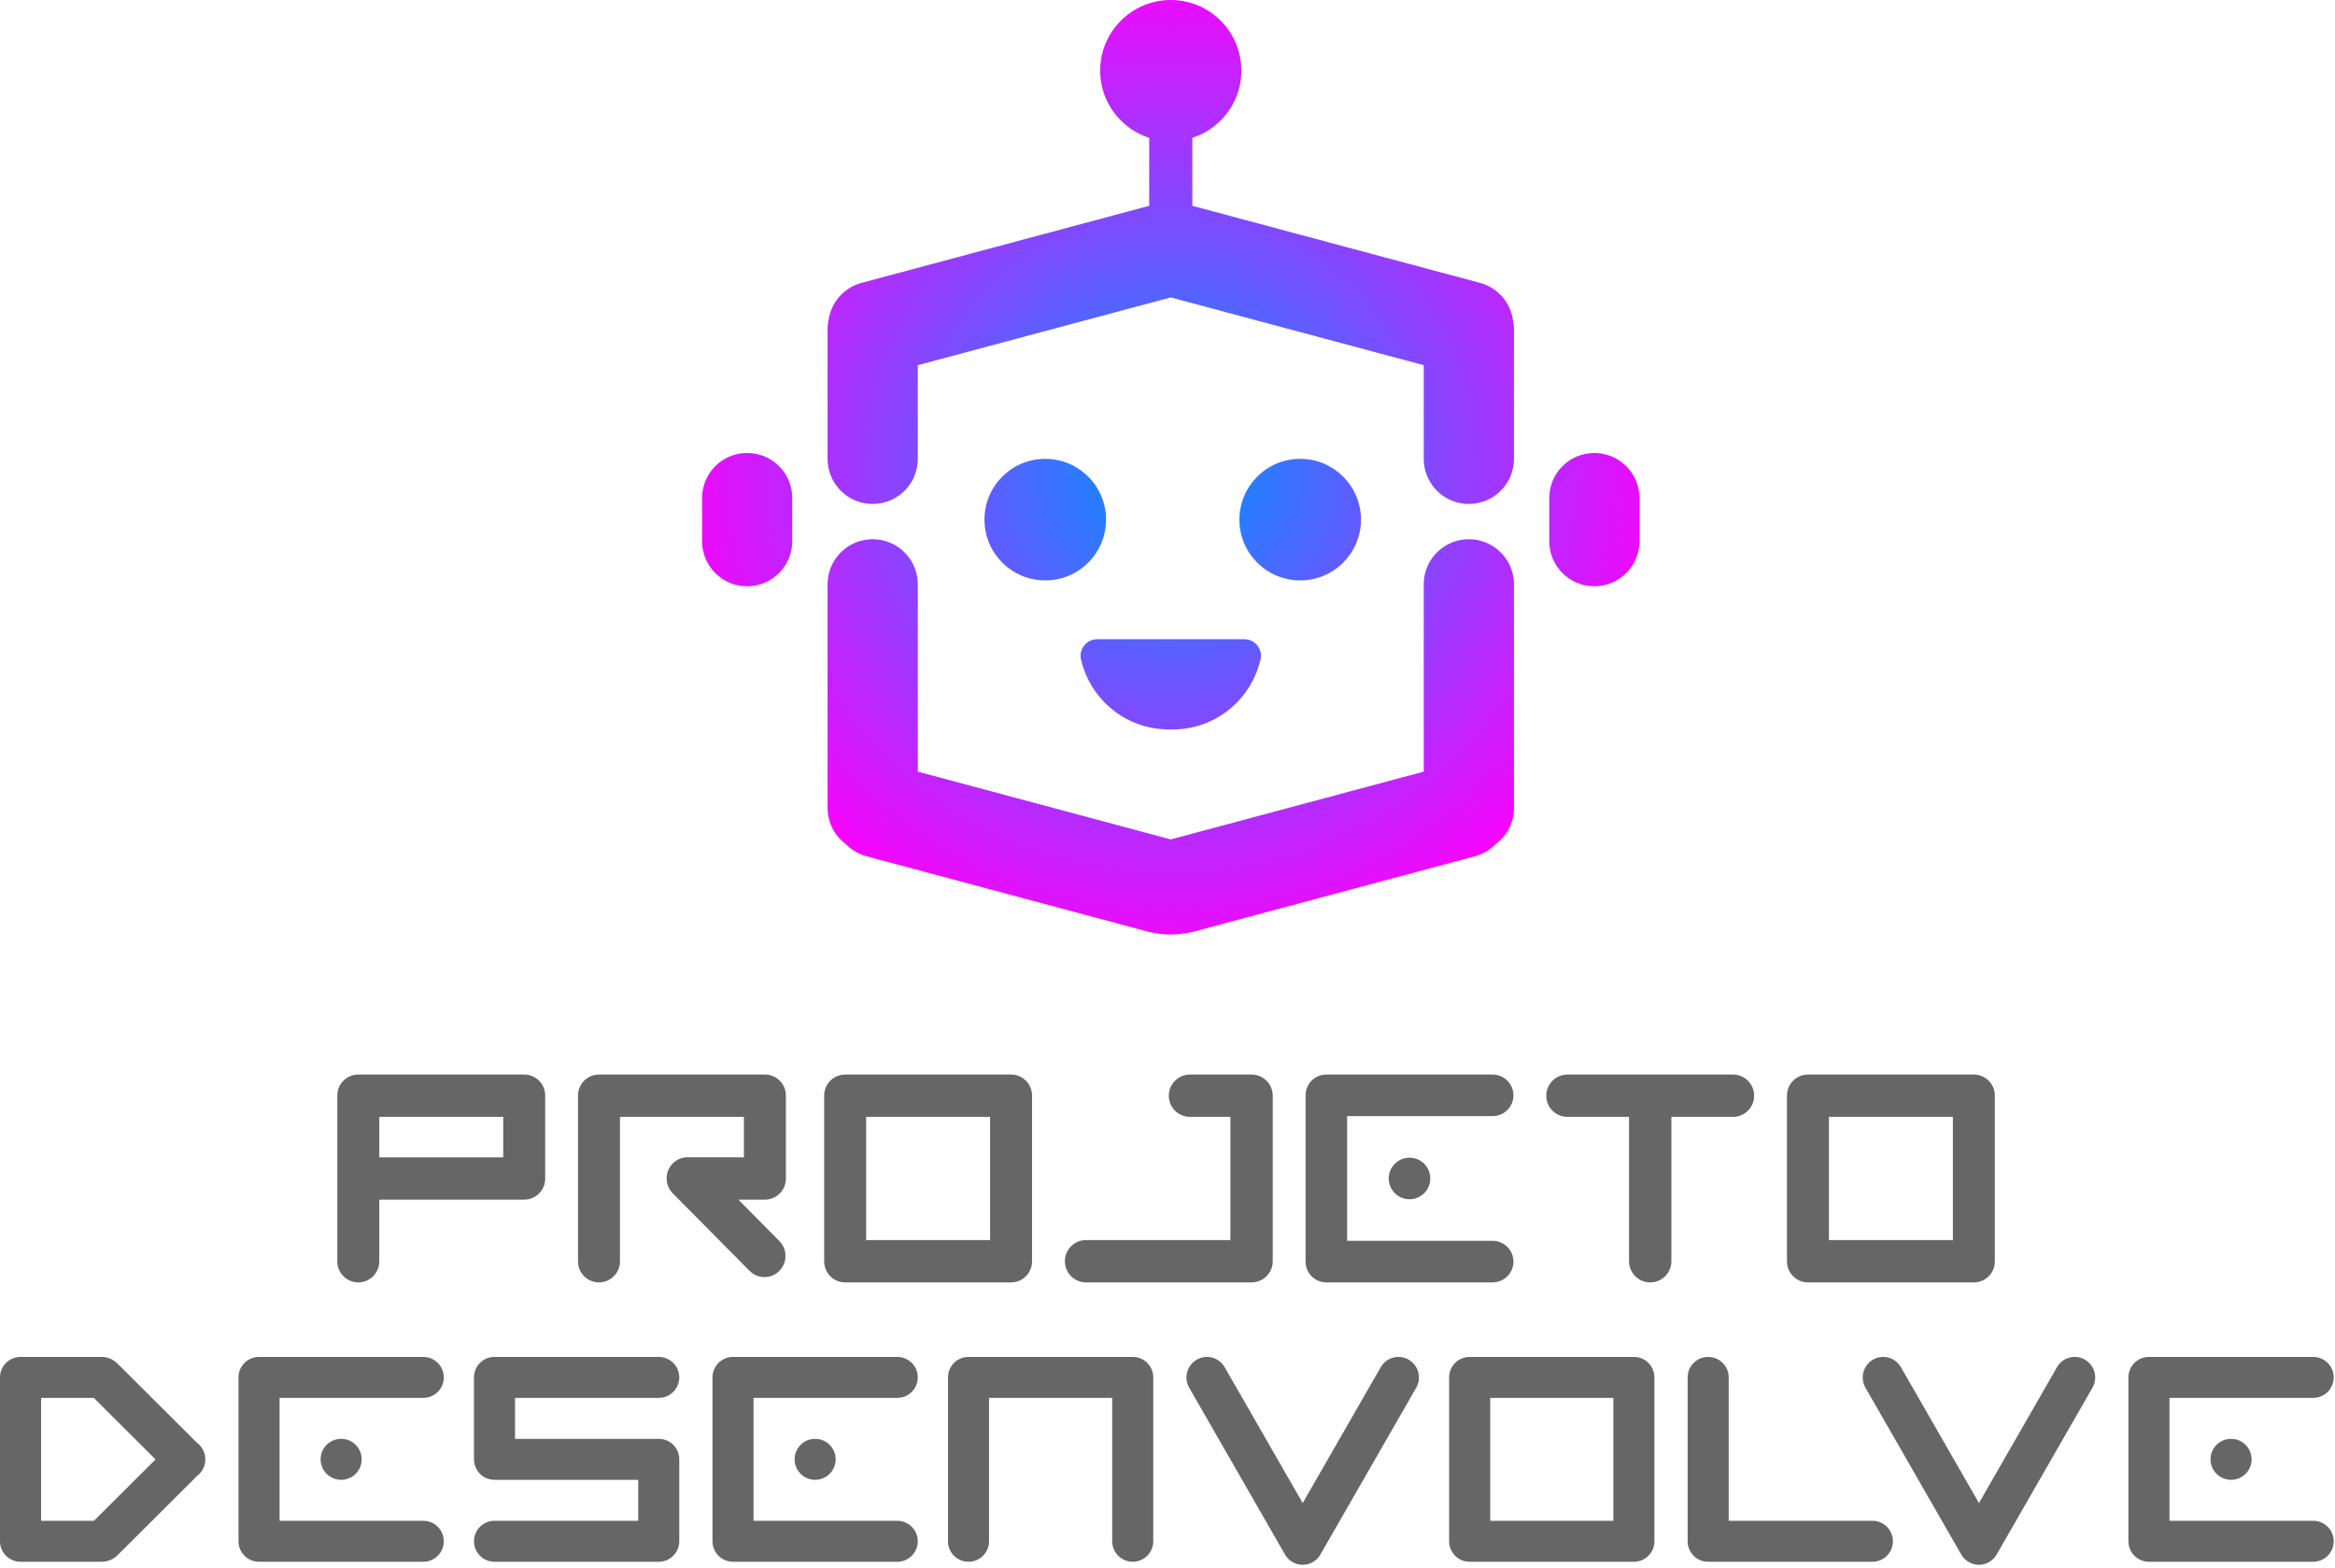 <svg width="326" height="219" viewBox="0 0 326 219" fill="none" xmlns="http://www.w3.org/2000/svg">
<path fill-rule="evenodd" clip-rule="evenodd" d="M291.079 189.846L291.09 189.853C292.458 190.647 292.927 192.397 292.139 193.769L278.822 216.956C278.727 217.138 278.612 217.31 278.478 217.469C278.181 217.825 277.81 218.093 277.401 218.265L277.246 218.325L277.108 218.371L276.97 218.408L276.799 218.445L276.632 218.47L276.488 218.483L276.404 218.488L276.275 218.49L276.139 218.486L276.062 218.481L275.952 218.47L275.785 218.445L275.663 218.42L275.555 218.393L275.411 218.35L275.321 218.319C274.895 218.165 274.505 217.909 274.189 217.563C274.018 217.376 273.876 217.173 273.762 216.956L260.445 193.769C259.679 192.434 260.102 190.741 261.386 189.919L261.506 189.846C262.833 189.084 264.516 189.509 265.328 190.789L265.393 190.897L276.292 209.874L287.191 190.897C287.975 189.534 289.715 189.063 291.079 189.846ZM228.121 189.468C229.621 189.468 230.851 190.622 230.971 192.09L230.979 192.216L230.981 192.274L230.981 215.209C230.981 216.789 229.701 218.069 228.121 218.069H205.18C203.6 218.069 202.319 216.789 202.319 215.209V192.328C202.319 190.748 203.6 189.468 205.18 189.468H228.121ZM91.977 189.468C93.557 189.468 94.837 190.748 94.837 192.328C94.837 193.907 93.557 195.188 91.977 195.188L71.907 195.188V200.908L91.977 200.908C93.477 200.908 94.707 202.062 94.828 203.531L94.835 203.656L94.837 203.774V215.209C94.837 216.789 93.557 218.069 91.977 218.069H69.035C67.456 218.069 66.175 216.789 66.175 215.209C66.175 213.63 67.456 212.349 69.035 212.349L89.105 212.349V206.629L69.035 206.629C67.456 206.629 66.175 205.348 66.175 203.768V192.328C66.175 190.748 67.456 189.468 69.035 189.468H91.977ZM125.275 189.468C126.855 189.468 128.136 190.748 128.136 192.328C128.136 193.907 126.855 195.188 125.275 195.188L105.206 195.188V212.349L125.275 212.349C126.855 212.349 128.136 213.63 128.136 215.209C128.136 216.789 126.855 218.069 125.275 218.069H102.334C100.754 218.069 99.474 216.789 99.474 215.209V192.328C99.474 190.748 100.754 189.468 102.334 189.468H125.275ZM322.958 189.468C324.538 189.468 325.818 190.748 325.818 192.328C325.818 193.907 324.538 195.188 322.958 195.188L302.889 195.188V212.349L322.958 212.349C324.538 212.349 325.818 213.63 325.818 215.209C325.818 216.789 324.538 218.069 322.958 218.069H300.017C298.437 218.069 297.157 216.789 297.157 215.209V192.328C297.157 190.748 298.437 189.468 300.017 189.468H322.958ZM59.1 189.468C60.68 189.468 61.96 190.748 61.96 192.328C61.96 193.907 60.68 195.188 59.1 195.188L39.031 195.188V212.349L59.1 212.349C60.68 212.349 61.96 213.63 61.96 215.209C61.96 216.789 60.68 218.069 59.1 218.069H36.159C34.579 218.069 33.298 216.789 33.298 215.209V192.328C33.298 190.748 34.579 189.468 36.159 189.468H59.1ZM158.152 189.468C159.652 189.468 160.882 190.622 161.003 192.09L161.01 192.216L161.012 192.274L161.012 215.203C161.012 216.786 159.729 218.069 158.146 218.069C156.563 218.069 155.28 216.786 155.28 215.203L155.28 195.188H138.083L138.083 215.203C138.083 216.786 136.8 218.069 135.217 218.069C133.634 218.069 132.351 216.786 132.351 215.203V192.328L132.353 192.21C132.415 190.685 133.671 189.468 135.211 189.468H158.152ZM14.237 189.468C14.712 189.468 15.16 189.583 15.555 189.788L15.684 189.86C15.935 189.991 16.171 190.162 16.381 190.372L27.503 201.46C27.577 201.515 27.649 201.574 27.719 201.638L27.828 201.741C28.389 202.304 28.667 203.042 28.662 203.779C28.667 204.47 28.423 205.162 27.93 205.71L27.822 205.824C27.721 205.924 27.614 206.016 27.503 206.099L16.381 217.187C16.067 217.5 15.699 217.726 15.306 217.863C14.976 217.996 14.615 218.069 14.237 218.069H2.86C1.281 218.069 0 216.789 0 215.209V192.328C0 190.748 1.281 189.468 2.86 189.468H14.237ZM238.484 189.468C240.027 189.468 241.286 190.687 241.348 192.216L241.35 192.334L241.35 212.349L261.419 212.349C262.96 212.349 264.215 213.566 264.277 215.091L264.28 215.209C264.28 216.749 263.062 218.005 261.537 218.067L261.419 218.069H238.478C236.938 218.069 235.682 216.852 235.62 215.327L235.618 215.209V192.334C235.618 190.751 236.901 189.468 238.484 189.468ZM225.249 195.188H208.052V212.349H225.249V195.188ZM13.097 195.188H5.737V212.349H13.119L21.715 203.779L13.097 195.188ZM113.811 200.908C115.39 200.908 116.671 202.189 116.671 203.768C116.671 205.309 115.453 206.564 113.929 206.626L113.799 206.629C112.219 206.629 110.938 205.348 110.938 203.768C110.938 202.228 112.156 200.972 113.681 200.911L113.811 200.908ZM311.493 200.908C313.073 200.908 314.354 202.189 314.354 203.768C314.354 205.309 313.136 206.564 311.611 206.626L311.482 206.629C309.902 206.629 308.621 205.348 308.621 203.768C308.621 202.228 309.839 200.972 311.364 200.911L311.493 200.908ZM47.635 200.908C49.215 200.908 50.495 202.189 50.495 203.768C50.495 205.309 49.278 206.564 47.753 206.626L47.623 206.629C46.044 206.629 44.763 205.348 44.763 203.768C44.763 202.228 45.98 200.972 47.505 200.911L47.635 200.908ZM182.072 218.483L181.989 218.488L181.787 218.489L181.646 218.481L181.537 218.47L181.37 218.445L181.247 218.42L181.139 218.393L180.996 218.35L180.905 218.319C180.48 218.165 180.089 217.909 179.773 217.563C179.602 217.376 179.46 217.173 179.347 216.956L166.03 193.769C165.263 192.434 165.686 190.741 166.97 189.919L167.09 189.846C168.417 189.084 170.1 189.509 170.912 190.789L170.977 190.897L181.876 209.874L192.776 190.897C193.538 189.57 195.206 189.089 196.552 189.785L196.674 189.853C198.043 190.647 198.512 192.397 197.724 193.769L184.407 216.956C184.312 217.138 184.197 217.31 184.063 217.469C183.765 217.825 183.394 218.093 182.986 218.265L182.83 218.325L182.66 218.38L182.554 218.408L182.384 218.445L182.216 218.47L182.072 218.483ZM73.187 150.041C74.804 150.041 76.116 151.352 76.116 152.97V164.579C76.116 166.156 74.869 167.442 73.307 167.506L73.16 167.508L52.951 167.508L52.951 176.134C52.951 177.752 51.639 179.063 50.022 179.063C48.404 179.063 47.093 177.752 47.093 176.134V152.97C47.093 151.352 48.404 150.041 50.022 150.041C50.072 150.041 50.121 150.042 50.17 150.044L50.242 150.042L73.187 150.041ZM70.257 155.953H52.951V161.596H70.257V155.953ZM106.792 150.041C108.409 150.041 109.721 151.352 109.721 152.97V164.579C109.721 166.156 108.474 167.442 106.912 167.506L106.765 167.508L103.085 167.508L108.804 173.28C109.951 174.438 109.951 176.303 108.804 177.461C107.704 178.572 105.93 178.612 104.781 177.574L104.662 177.461L93.931 166.63C92.784 165.472 92.784 163.607 93.931 162.449C94.559 161.815 95.408 161.529 96.234 161.595L103.862 161.596V155.953H86.556L86.556 176.134C86.556 177.752 85.245 179.063 83.627 179.063C82.009 179.063 80.698 177.752 80.698 176.134V152.97C80.698 151.352 82.009 150.041 83.627 150.041C83.677 150.041 83.726 150.042 83.775 150.044L83.847 150.042L106.792 150.041ZM141.16 179.063H118.289C118.24 179.063 118.192 179.062 118.143 179.06C118.094 179.062 118.045 179.063 117.996 179.063C116.378 179.063 115.067 177.752 115.067 176.134V152.97C115.067 151.352 116.378 150.041 117.996 150.041C118.045 150.041 118.094 150.042 118.143 150.044L118.216 150.042L141.16 150.041C142.778 150.041 144.089 151.352 144.089 152.97V176.134C144.089 177.752 142.778 179.063 141.16 179.063ZM138.231 155.953H120.924V173.151H138.231V155.953ZM174.738 150.041C176.371 150.041 177.694 151.364 177.694 152.997V176.107C177.694 177.74 176.371 179.063 174.738 179.063H151.628C149.995 179.063 148.672 177.74 148.672 176.107C148.672 174.475 149.995 173.151 151.628 173.151L171.782 173.151V155.953L166.139 155.953C164.506 155.953 163.183 154.629 163.183 152.997C163.183 151.364 164.506 150.041 166.139 150.041H174.738ZM241.948 150.041C243.581 150.041 244.904 151.364 244.904 152.997C244.904 154.629 243.581 155.953 241.948 155.953L233.349 155.953L233.349 176.107C233.349 177.74 232.026 179.063 230.393 179.063C228.76 179.063 227.437 177.74 227.437 176.107L227.437 155.953L218.838 155.953C217.205 155.953 215.882 154.629 215.882 152.997C215.882 151.364 217.205 150.041 218.838 150.041H241.948ZM275.58 179.063H252.709C252.66 179.063 252.611 179.062 252.563 179.06C252.514 179.062 252.465 179.063 252.416 179.063C250.798 179.063 249.487 177.752 249.487 176.134V152.97C249.487 151.352 250.798 150.041 252.416 150.041C252.465 150.041 252.514 150.042 252.563 150.044L252.636 150.042L275.58 150.041C277.198 150.041 278.509 151.352 278.509 152.97V176.134C278.509 177.752 277.198 179.063 275.58 179.063ZM272.651 155.953H255.344V173.151H272.651V155.953ZM208.397 150.041C210 150.041 211.299 151.34 211.299 152.943C211.299 154.546 210 155.845 208.397 155.845L188.081 155.845V173.258L208.397 173.259C210 173.259 211.299 174.558 211.299 176.161C211.299 177.764 210 179.063 208.397 179.063H185.179C183.576 179.063 182.277 177.764 182.277 176.161V152.943C182.277 151.34 183.576 150.041 185.179 150.041H208.397ZM196.788 161.65C198.391 161.65 199.69 162.949 199.69 164.552C199.69 166.155 198.391 167.454 196.788 167.454C195.185 167.454 193.886 166.155 193.886 164.552C193.886 162.949 195.185 161.65 196.788 161.65Z" fill="#666666"/>
<path fill-rule="evenodd" clip-rule="evenodd" d="M205.074 75.294L205.302 75.298L205.622 75.317L205.814 75.337L206.023 75.365L206.156 75.386L206.411 75.436L206.559 75.47L206.744 75.518L206.938 75.574L207.273 75.689L207.534 75.793L207.786 75.906L207.953 75.989L208.186 76.116L208.418 76.254L208.543 76.335L208.785 76.503L208.923 76.607L209.055 76.712L209.236 76.866L209.442 77.056L209.637 77.252L209.694 77.312L209.827 77.461L210.014 77.686L210.104 77.802L210.246 77.998L210.335 78.129L210.418 78.259L210.523 78.433L210.648 78.659C210.687 78.732 210.724 78.807 210.76 78.882C210.792 78.95 210.823 79.018 210.854 79.087C210.946 79.3 211.026 79.518 211.095 79.742C211.118 79.817 211.139 79.892 211.16 79.968C211.223 80.206 211.273 80.45 211.308 80.699L211.339 80.957L211.348 81.055C211.359 81.179 211.366 81.305 211.369 81.431L211.371 81.591V112.804L211.368 112.983L211.358 113.214L211.343 113.399L211.325 113.57L211.304 113.724C211.292 113.804 211.279 113.884 211.264 113.963L211.235 114.11L211.191 114.305L211.147 114.475C211.117 114.582 211.085 114.689 211.05 114.794C211.019 114.888 210.986 114.978 210.952 115.067L210.849 115.317C210.806 115.418 210.759 115.517 210.71 115.615L210.651 115.73L210.529 115.951L210.418 116.136L210.334 116.267C210.275 116.357 210.213 116.445 210.149 116.532L209.962 116.774L209.799 116.967L209.684 117.093L209.52 117.263L209.292 117.48L209.177 117.581L208.996 117.731L208.889 117.814L208.793 117.886L208.78 117.895C208.067 118.623 207.167 119.186 206.13 119.502L205.92 119.562L166.568 130.106C166.273 130.185 164.831 130.49 163.457 130.492C162.022 130.493 160.653 130.189 160.345 130.106L120.993 119.562C119.937 119.279 119.016 118.744 118.278 118.039L118.121 117.886L118.024 117.814L117.814 117.646L117.622 117.48L117.563 117.426C117.448 117.319 117.336 117.208 117.229 117.093L117.059 116.903L116.88 116.685L116.862 116.661C116.796 116.576 116.732 116.489 116.67 116.401L116.523 116.179L116.384 115.951L116.323 115.843C116.282 115.768 116.242 115.692 116.203 115.615L116.132 115.467L116.027 115.23L116.014 115.199C115.96 115.068 115.91 114.934 115.865 114.799L115.813 114.636L115.75 114.412L115.711 114.255C115.688 114.159 115.667 114.061 115.649 113.963C115.634 113.884 115.621 113.804 115.609 113.724L115.582 113.51L115.56 113.274L115.552 113.162L115.545 112.983L115.542 112.804V81.591C115.542 81.482 115.545 81.374 115.551 81.267L115.557 81.161L115.575 80.95C115.609 80.614 115.669 80.286 115.754 79.968C115.774 79.892 115.795 79.817 115.818 79.742C115.887 79.518 115.968 79.3 116.06 79.088C116.09 79.018 116.121 78.95 116.154 78.882L116.208 78.77L116.315 78.567L116.427 78.371L116.514 78.23L116.578 78.129L116.722 77.92L116.803 77.81L116.886 77.702L116.957 77.614L117.086 77.461L117.276 77.252L117.439 77.086L117.677 76.866L117.858 76.712L118.06 76.554L118.263 76.407L118.37 76.335L118.512 76.244L118.759 76.097L118.96 75.989L119.127 75.906L119.379 75.793L119.684 75.672L119.934 75.587L120.17 75.518L120.391 75.461L120.626 75.411L120.758 75.386L120.973 75.353L121.199 75.326L121.385 75.31L121.611 75.298L121.84 75.294L122 75.296C122.076 75.298 122.153 75.301 122.228 75.306L122.4 75.318C122.549 75.332 122.696 75.35 122.842 75.373L123.096 75.419L123.289 75.461L123.506 75.516L123.689 75.57L123.885 75.633L124.124 75.721L124.234 75.765L124.509 75.886L124.791 76.027L124.975 76.128L125.201 76.265L125.363 76.371L125.511 76.474L125.67 76.592L125.817 76.708L125.968 76.836L126.179 77.027L126.344 77.191L126.565 77.428L126.73 77.623L126.831 77.751L127.023 78.014L127.136 78.183L127.266 78.394L127.401 78.634L127.414 78.659C127.452 78.731 127.489 78.805 127.524 78.878L127.576 78.989L127.69 79.256L127.744 79.396L127.799 79.551L127.814 79.596C127.855 79.717 127.892 79.84 127.925 79.964C127.984 80.185 128.031 80.411 128.066 80.642C128.086 80.774 128.102 80.908 128.113 81.043C128.124 81.163 128.131 81.285 128.134 81.407L128.137 81.591V107.743L163.457 117.207L198.776 107.743V81.591C198.776 81.406 198.784 81.224 198.8 81.043C198.812 80.908 198.827 80.774 198.847 80.642C198.882 80.411 198.93 80.185 198.989 79.964C199.022 79.84 199.059 79.717 199.099 79.596L199.13 79.506L199.17 79.396L199.275 79.131L199.288 79.101C199.32 79.026 199.354 78.951 199.389 78.878L199.443 78.768L199.57 78.528L199.67 78.355L199.777 78.183L199.92 77.971L200.012 77.843L200.082 77.751L200.183 77.623L200.348 77.428L200.538 77.222L200.734 77.027L200.798 76.968L200.945 76.836L201.141 76.672L201.318 76.535L201.481 76.419L201.665 76.295L201.793 76.214L201.997 76.095L202.208 75.982L202.364 75.905L202.57 75.811L202.679 75.765L202.879 75.687L203.11 75.606L203.277 75.554L203.548 75.48L203.776 75.428L203.855 75.412C204.071 75.369 204.29 75.338 204.514 75.318L204.685 75.306C204.761 75.301 204.837 75.298 204.914 75.296L205.074 75.294ZM153.255 89.259L153.279 89.257H173.634L173.658 89.259L173.736 89.257L173.816 89.259C175.057 89.301 176.051 90.323 176.051 91.577C176.051 91.855 176.003 92.122 175.913 92.368C174.531 97.82 169.601 101.852 163.73 101.852L163.456 101.849L163.183 101.852C157.313 101.852 152.383 97.82 151 92.368C150.911 92.122 150.862 91.855 150.862 91.577C150.862 90.323 151.856 89.301 153.098 89.259L153.177 89.257C153.203 89.257 153.229 89.258 153.255 89.259ZM181.527 64.068C186.215 64.068 190.015 67.868 190.015 72.556C190.015 77.243 186.215 81.043 181.527 81.043C176.84 81.043 173.04 77.243 173.04 72.556C173.04 67.868 176.84 64.068 181.527 64.068ZM145.934 64.068C150.621 64.068 154.421 67.868 154.421 72.556C154.421 77.243 150.621 81.043 145.934 81.043C141.246 81.043 137.446 77.243 137.446 72.556C137.446 67.868 141.246 64.068 145.934 64.068ZM163.457 0L163.638 0.002C168.998 0.098 173.313 4.473 173.313 9.857C173.313 11.435 172.942 12.928 172.282 14.25C171.88 15.056 171.372 15.798 170.775 16.46L170.646 16.6C170.472 16.785 170.29 16.964 170.102 17.136L169.96 17.264C169.769 17.432 169.571 17.592 169.367 17.745L169.213 17.858L169.082 17.951L168.898 18.076L168.738 18.181L168.608 18.262L168.476 18.341C168.431 18.368 168.384 18.395 168.338 18.422C168.084 18.567 167.823 18.701 167.555 18.823L167.378 18.902L167.275 18.946C167.11 19.016 166.942 19.081 166.773 19.142L166.652 19.184L166.469 19.245L166.468 28.737L206.629 39.498C209.125 40.167 210.866 42.246 211.226 44.648C211.243 44.727 211.259 44.806 211.273 44.886C211.311 45.096 211.338 45.31 211.354 45.527L211.367 45.788L211.371 45.893V64.068L211.369 64.228C211.359 64.616 211.315 64.995 211.238 65.362C211.208 65.504 211.174 65.645 211.134 65.783C211.058 66.054 210.964 66.317 210.854 66.572C210.823 66.641 210.792 66.71 210.76 66.778L210.709 66.882L210.593 67.103L210.496 67.272L210.4 67.43L210.335 67.53L210.191 67.739L210.115 67.843L209.956 68.045L209.827 68.198L209.637 68.407L209.476 68.571L209.258 68.774L209.055 68.947L208.904 69.067L208.65 69.252L208.543 69.324L208.401 69.415L208.154 69.562L207.953 69.67L207.786 69.753L207.614 69.832L207.404 69.92L207.236 69.984L206.982 70.071L206.787 70.129L206.522 70.198L206.287 70.249L206.156 70.273L205.94 70.306L205.714 70.333L205.528 70.349L205.302 70.361L205.074 70.365L204.914 70.364L204.685 70.354L204.513 70.341C204.365 70.328 204.217 70.309 204.072 70.286L203.817 70.24L203.625 70.198L203.407 70.143L203.224 70.09L203.029 70.026L202.789 69.938L202.679 69.894L202.405 69.774L202.122 69.633L201.909 69.514L201.712 69.394L201.551 69.289L201.403 69.186L201.244 69.067L201.096 68.951L200.943 68.822L200.733 68.631L200.569 68.469L200.348 68.231L200.172 68.022L200.076 67.9L199.89 67.645L199.777 67.476L199.64 67.254L199.509 67.02L199.493 66.989C199.457 66.921 199.423 66.851 199.389 66.781C199.354 66.708 199.32 66.634 199.288 66.559L199.247 66.462L199.208 66.364C199.181 66.294 199.155 66.224 199.13 66.153C199.104 66.08 199.08 66.007 199.057 65.933C198.999 65.746 198.95 65.555 198.909 65.362C198.84 65.028 198.796 64.684 198.782 64.333L198.776 64.068V50.992L163.457 41.528L128.137 50.992V64.068C128.137 64.512 128.091 64.944 128.004 65.362C127.964 65.555 127.914 65.746 127.856 65.933C127.834 66.007 127.809 66.08 127.784 66.153L127.745 66.259L127.666 66.462L127.625 66.558C127.593 66.634 127.559 66.708 127.524 66.781L127.473 66.886L127.352 67.116L127.243 67.304L127.136 67.476L126.993 67.688L126.909 67.805L126.837 67.9L126.719 68.05L126.565 68.231L126.375 68.437L126.18 68.631L126.119 68.689L125.97 68.822L125.716 69.031L125.553 69.155L125.363 69.289L125.156 69.423L125.044 69.49L124.825 69.614L124.642 69.709L124.419 69.815L124.343 69.848L124.234 69.894L124.034 69.972L123.803 70.053L123.636 70.106L123.365 70.18L123.138 70.231L123.058 70.248C122.843 70.29 122.623 70.321 122.4 70.341L122.161 70.357L122 70.364L121.84 70.365L121.611 70.361L121.291 70.342L121.099 70.322L120.89 70.294L120.758 70.273L120.502 70.223L120.354 70.189L120.17 70.142L119.931 70.071L119.641 69.971L119.379 69.867L119.127 69.753L118.96 69.67L118.727 69.544L118.495 69.405L118.37 69.324L118.128 69.156L117.99 69.052L117.858 68.947L117.633 68.754L117.437 68.571L117.276 68.407L117.219 68.347L117.086 68.198L116.877 67.945L116.799 67.843L116.667 67.661L116.578 67.53L116.463 67.348L116.344 67.145L116.258 66.986C116.222 66.917 116.187 66.848 116.154 66.778C116.121 66.71 116.09 66.641 116.06 66.572C115.949 66.317 115.855 66.054 115.779 65.784C115.74 65.645 115.705 65.504 115.675 65.362C115.599 64.995 115.554 64.616 115.544 64.228L115.542 64.068V45.891L115.547 45.745C115.559 45.453 115.59 45.166 115.64 44.886L115.666 44.75L115.687 44.648C116.039 42.3 117.712 40.26 120.119 39.545L120.285 39.498L160.445 28.737L160.445 19.245L160.383 19.225C160.302 19.198 160.221 19.17 160.14 19.142C159.971 19.081 159.803 19.016 159.638 18.946L159.535 18.902L159.358 18.823C159.091 18.701 158.83 18.567 158.576 18.422L158.437 18.341C158.349 18.289 158.262 18.235 158.176 18.181L157.964 18.042C157.875 17.982 157.787 17.921 157.7 17.858L157.546 17.745C157.342 17.592 157.145 17.432 156.953 17.264L156.811 17.136C156.623 16.964 156.442 16.785 156.268 16.6L156.139 16.46C155.542 15.798 155.033 15.056 154.631 14.251C153.971 12.928 153.6 11.435 153.6 9.857C153.6 4.413 158.013 0 163.457 0ZM222.596 63.247L222.757 63.249C226.106 63.332 228.807 66.032 228.892 69.382L228.894 69.544V75.568C228.894 78.992 226.16 81.778 222.757 81.863L222.596 81.865C219.119 81.865 216.299 79.046 216.299 75.568V69.544C216.299 66.066 219.119 63.247 222.596 63.247ZM104.317 81.865C100.839 81.865 98.019 79.046 98.019 75.568V69.544C98.019 66.066 100.839 63.247 104.317 63.247L104.477 63.249C107.827 63.332 110.527 66.032 110.612 69.382L110.614 69.544V75.568C110.614 78.992 107.881 81.778 104.477 81.863L104.317 81.865Z" fill="url(#paint0_radial_1_7252)"/>
<defs>
<radialGradient id="paint0_radial_1_7252" cx="0" cy="0" r="1" gradientUnits="userSpaceOnUse" gradientTransform="translate(163.457 65.246) rotate(155.85) scale(71.714 71.574)">
<stop stop-color="#0094FF"/>
<stop offset="1" stop-color="#FF00FE"/>
</radialGradient>
</defs>
</svg>
